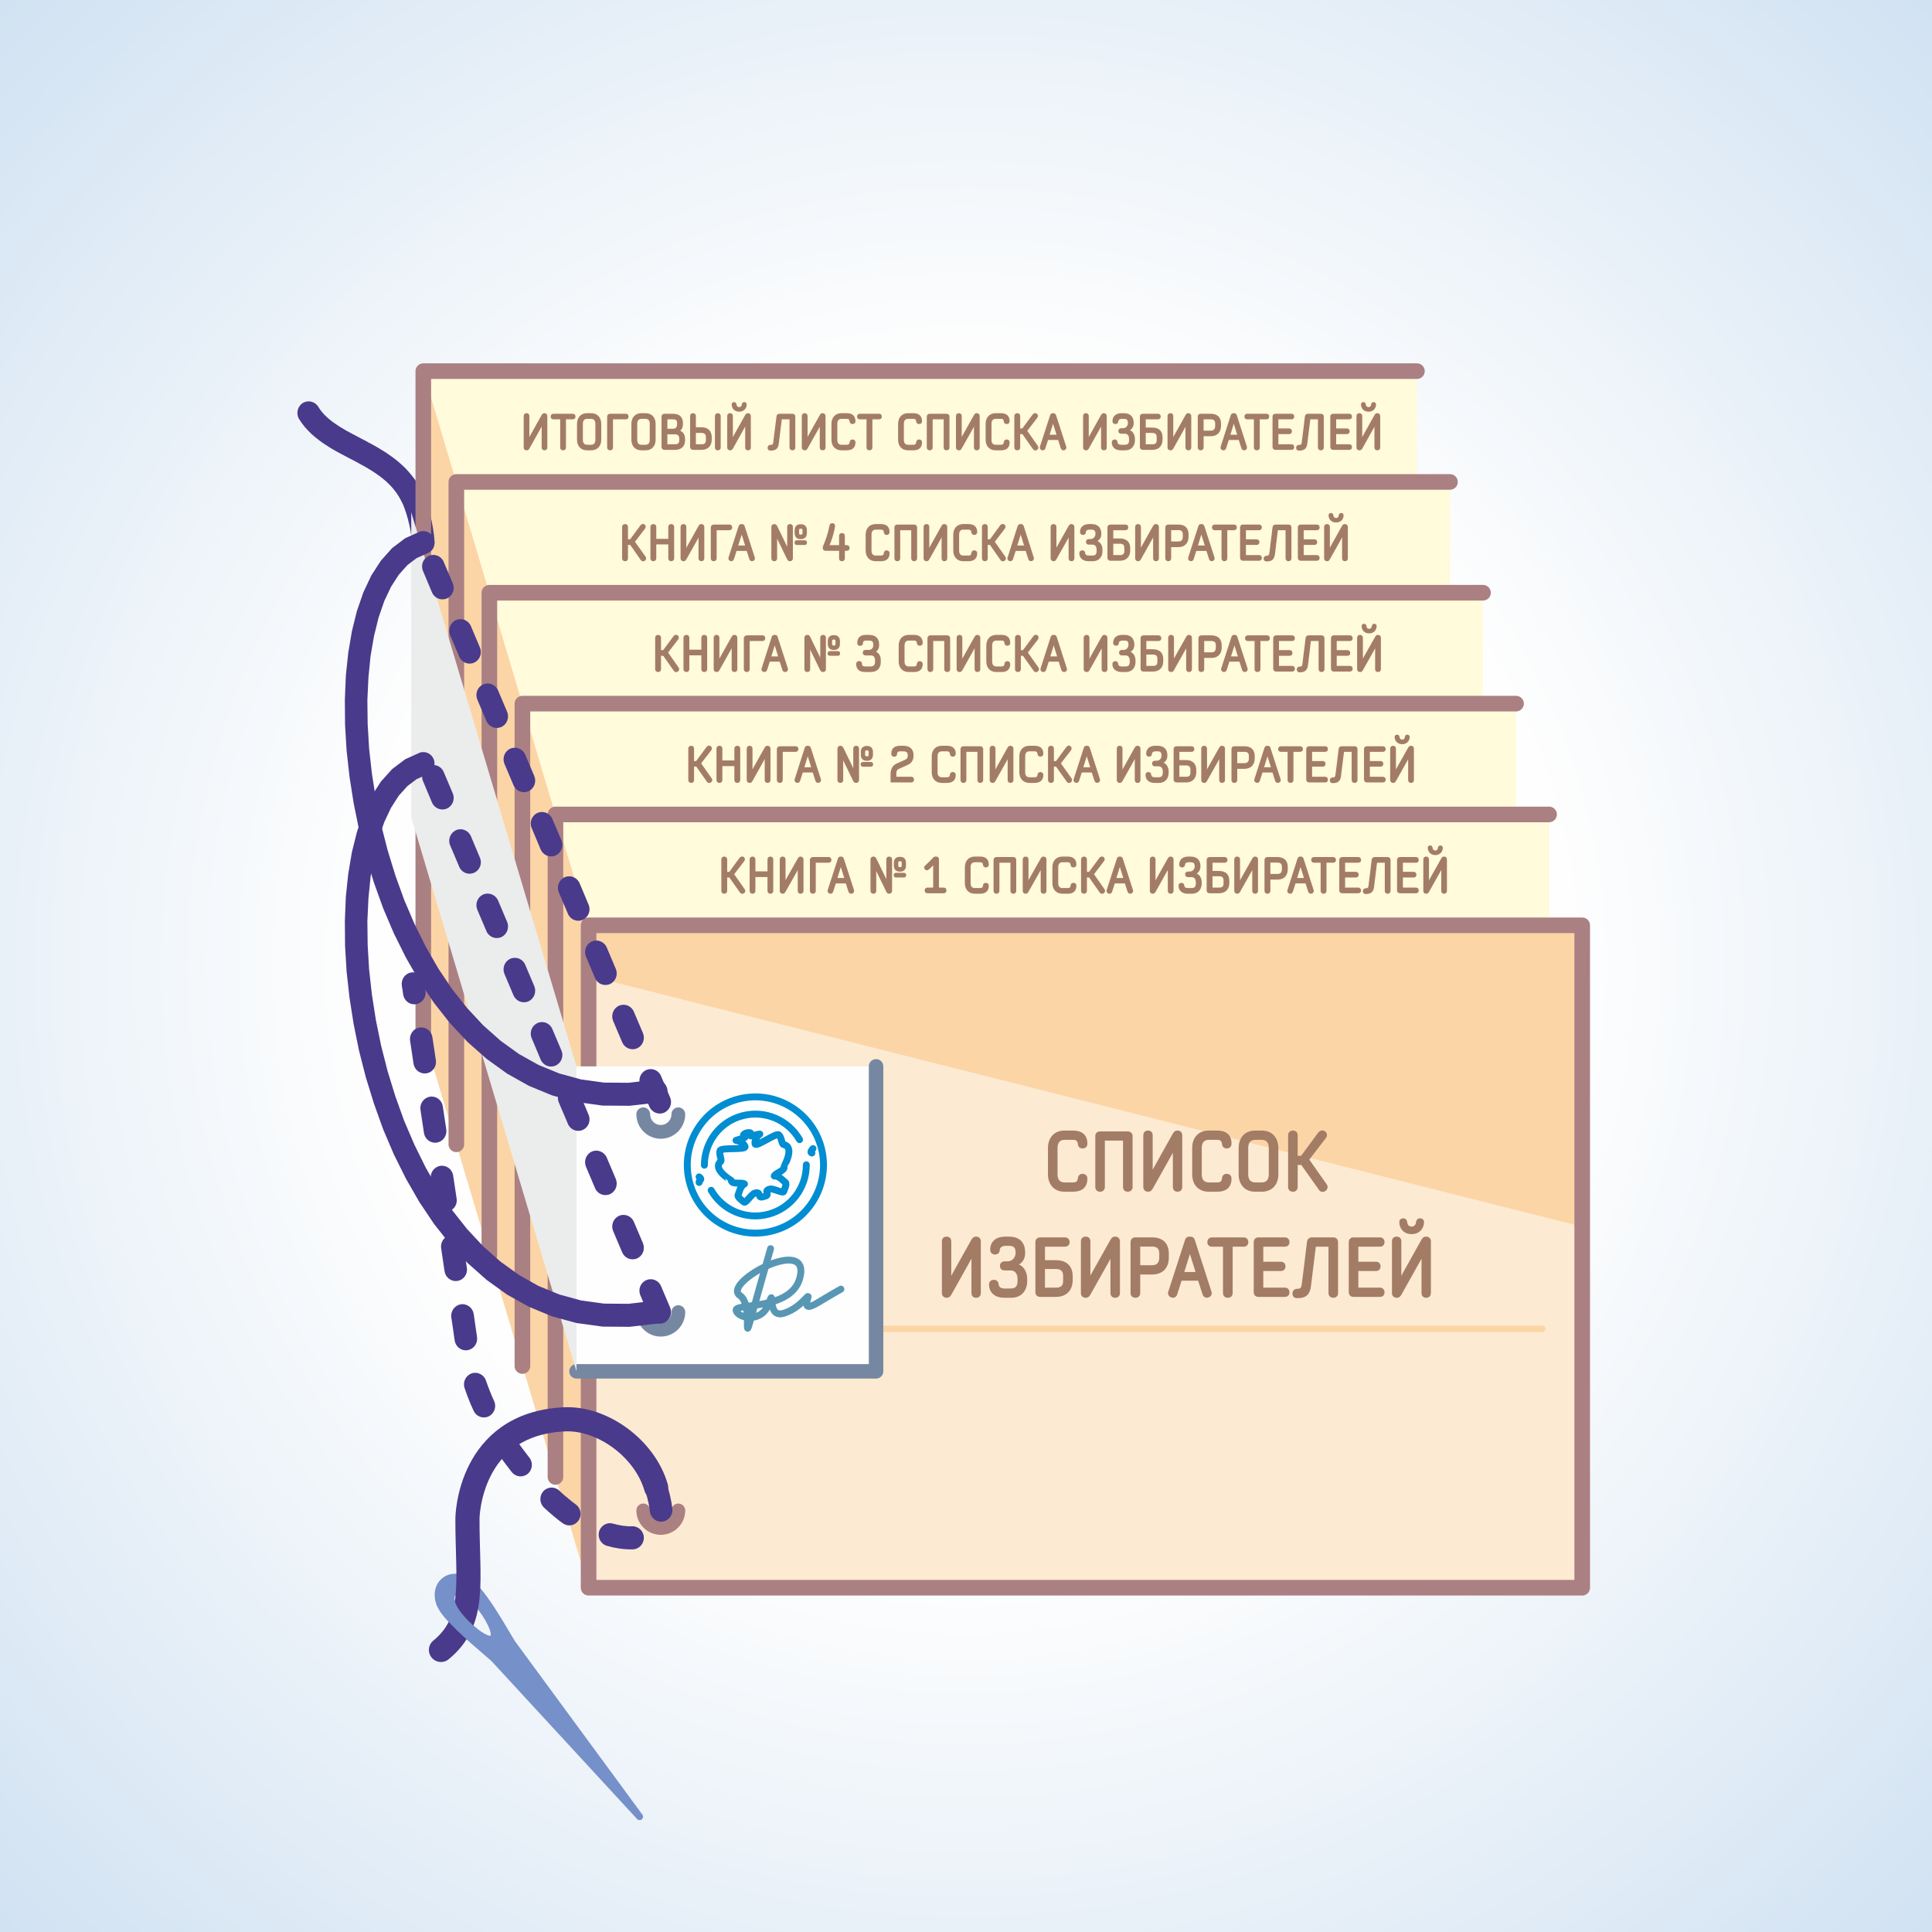 <?xml version="1.0" encoding="UTF-8"?>
<!DOCTYPE svg PUBLIC "-//W3C//DTD SVG 1.0//EN" "http://www.w3.org/TR/2001/REC-SVG-20010904/DTD/svg10.dtd">
<!-- Creator: CorelDRAW X7 -->
<svg xmlns="http://www.w3.org/2000/svg" xml:space="preserve" width="200mm" height="200mm" version="1.0" style="shape-rendering:geometricPrecision; text-rendering:geometricPrecision; image-rendering:optimizeQuality; fill-rule:evenodd; clip-rule:evenodd"
viewBox="0 0 20000 20000"
 xmlns:xlink="http://www.w3.org/1999/xlink">
 <rect x="0" y="0" width="20000" height="20000" fill="#333333" stroke="none"/>
 <defs>
  <style type="text/css">
   <![CDATA[
    .str6 {stroke:#A37C66;stroke-width:19.08;stroke-linecap:round;stroke-linejoin:round}
    .str7 {stroke:#A37C66;stroke-width:11.6;stroke-linecap:round;stroke-linejoin:round}
    .str4 {stroke:#7688A1;stroke-width:150;stroke-linecap:round;stroke-linejoin:round}
    .str9 {stroke:#493A8B;stroke-width:250;stroke-linecap:round;stroke-linejoin:round}
    .str0 {stroke:#AB8082;stroke-width:161.66;stroke-linecap:round;stroke-linejoin:round}
    .str5 {stroke:#AB8082;stroke-width:142.65;stroke-linecap:round;stroke-linejoin:round}
    .str3 {stroke:#7688A1;stroke-width:142.65;stroke-linecap:round;stroke-linejoin:round}
    .str8 {stroke:#7690C9;stroke-width:71.33;stroke-linecap:round;stroke-linejoin:round}
    .str1 {stroke:#5797B4;stroke-width:71.33;stroke-linecap:round;stroke-linejoin:round}
    .str2 {stroke:#008DD2;stroke-width:71.33;stroke-linecap:round;stroke-linejoin:round}
    .fil4 {fill:none}
    .fil9 {fill:none;fill-rule:nonzero}
    .fil6 {fill:#FEFEFE}
    .fil10 {fill:#EBECEC}
    .fil2 {fill:#FFFBDB}
    .fil3 {fill:#FDEAD2}
    .fil1 {fill:#FCD5A6}
    .fil11 {fill:#7690C9}
    .fil5 {fill:#FCD5A6;fill-rule:nonzero}
    .fil8 {fill:#A37C66;fill-rule:nonzero}
    .fil7 {fill:#493A8B;fill-rule:nonzero}
    .fil0 {fill:url(#id0)}
   ]]>
  </style>
  <radialGradient id="id0" gradientUnits="userSpaceOnUse" gradientTransform="matrix(1.414 -0 -0 1.414 -4142 -4142)" cx="10000" cy="10000" r="10000" fx="10000" fy="10000">
   <stop offset="0" style="stop-opacity:1; stop-color:#FEFEFE"/>
   <stop offset="0.439" style="stop-opacity:1; stop-color:#FEFEFE"/>
   <stop offset="1" style="stop-opacity:1; stop-color:#D1E2F2"/>
  </radialGradient>
 </defs>
 <g id="Layer_x0020_1">
  <g id="_704212298384">
   <path class="fil0" d="M0 0l20000 0 0 20000 -20000 0 0 -20000z"/>
   <path class="fil1" d="M6093 16436l0 -6857 -1711 -5737 0 6857 1711 5737z"/>
   <path class="fil2" d="M16037 9579l-9944 0 -1711 -5737 10286 0 0 1147 342 0 0 1147 342 0 0 1148 342 0 0 1147 343 0 0 1148z"/>
   <path class="fil3" d="M16379 16436l-10286 0c0,-2568 0,-4289 0,-6857l10286 0 0 6857z"/>
   <path class="fil1" d="M6093 9579l10286 0 0 3120 -10286 -2598c17,-268 0,-343 0,-522z"/>
   <path class="fil4 str0" d="M16379 16436l-10286 0c0,-2568 0,-4289 0,-6857l10286 0 0 6857z"/>
   <g>
    <path class="fil5" d="M6531 13789c-20,0 -35,-15 -35,-33 0,-18 15,-33 35,-33l0 66zm9433 0l-9433 0 0 -66 9433 0 0 66zm0 -66c19,0 35,15 35,33 0,18 -16,33 -35,33l0 -66z"/>
   </g>
   <path class="fil6" d="M5968 11039l3101 0 0 3157 -3101 0 0 -3157z"/>
   <path class="fil4 str1" d="M7977 12926c-405,1410 -128,611 -317,485 -188,-125 686,-605 628,-220 -57,386 -685,293 -668,374 18,82 263,137 337,-68 74,-206 -34,160 160,97 194,-63 274,-246 242,-143 -31,103 23,85 126,23 103,-63 220,-129 220,-129"/>
   <path class="fil4 str2" d="M7637 11379c376,-101 763,123 864,499 100,376 -123,762 -499,863 -376,101 -763,-122 -863,-498 -101,-376 122,-763 498,-864zm-345 683c-1,-233 155,-448 391,-511 237,-63 478,44 594,247m70 260c1,234 -155,448 -391,511 -236,64 -478,-44 -594,-247m534 68c-61,16 -8,-59 -82,-39 -35,10 -93,106 -110,94 -18,-13 -72,-53 -64,-73 17,-42 22,-90 67,-116 -32,-22 -127,11 -137,-35 0,-1 -201,-117 -110,-197 17,-16 -20,-72 -6,-113 11,-35 269,-5 259,-41 -5,-17 -33,-57 -93,-64 -10,-1 56,-16 90,-31 7,-3 -16,-26 -13,-29 14,-11 15,-14 34,-18m685 162c0,0 -39,39 -11,46m-1168 305c-4,-26 43,-28 0,-58m681 201c62,-17 -22,-55 52,-75 35,-9 133,46 142,27 9,-21 35,-82 19,-95 -36,-28 -64,-68 -116,-67 16,-35 115,-55 101,-99 0,-1 116,-202 -3,-226 -23,-5 -19,-72 -51,-101 -27,-24 -235,130 -245,94 -5,-17 0,-66 48,-101 9,-7 -56,13 -93,18 -8,1 1,-31 -3,-32 -18,-2 -20,-5 -38,1"/>
   <path class="fil4 str3" d="M6659 13583c0,100 81,182 181,182 100,0 182,-82 182,-182"/>
   <path class="fil4 str3" d="M6659 11535c0,100 81,182 181,182 100,0 182,-82 182,-182"/>
   <path class="fil4 str4" d="M5968 14196l3101 0 0 -3157"/>
   <path class="fil4 str5" d="M6659 15636c0,100 81,181 181,181 100,0 182,-81 182,-181"/>
   <g>
    <path class="fil7" d="M4498 5612c3,66 -47,122 -112,124 -65,3 -119,-49 -121,-115l233 -9zm-309 -346l220 -82 0 0 7 21 7 21 7 21 6 21 6 20 5 20 6 20 4 19 5 19 4 18 4 17 3 18 3 16 3 16 3 16 2 15 2 14 2 13 2 13 2 12 1 11 1 11 1 10 1 9 0 7 1 8 0 6 1 5 0 4 0 4 0 2 0 1 -233 9 0 1 0 -1 0 -2 -1 -3 0 -3 0 -5 0 -5 -1 -7 -1 -7 -1 -8 0 -8 -2 -10 -1 -10 -1 -10 -2 -12 -2 -12 -2 -12 -2 -14 -2 -13 -3 -14 -3 -15 -3 -15 -4 -16 -4 -16 -4 -16 -4 -17 -5 -17 -5 -17 -5 -18 -6 -17 -6 -18 -6 -18 0 0zm0 0c-22,-62 9,-131 70,-153 60,-23 127,9 150,71l-220 82zm-1093 -928l199 -127 18 28 21 27 23 26 26 25 27 24 29 23 31 22 34 23 34 21 37 22 38 21 39 21 40 21 41 22 41 21 42 23 43 23 43 24 43 26 42 26 43 29 42 30 41 32 40 35 39 36 37 40 36 43 34 45 31 49 29 51 26 55 24 59 -220 82 -17 -44 -20 -40 -21 -38 -23 -36 -25 -33 -26 -32 -29 -30 -30 -29 -32 -27 -33 -26 -35 -25 -36 -24 -37 -23 -38 -23 -40 -22 -40 -22 -40 -22 -41 -21 -42 -22 -41 -22 -42 -22 -41 -23 -41 -24 -40 -26 -40 -26 -39 -29 -38 -30 -37 -32 -35 -35 -34 -37 -31 -40 -29 -43zm0 0c-34,-56 -17,-130 37,-165 55,-35 127,-18 162,38l-199 127z"/>
   </g>
   <path class="fil8 str6" d="M11020 12250c-59,0 -82,-41 -82,-93l0 -273c0,-53 23,-94 82,-94l87 0c37,0 56,15 60,50 2,21 12,39 39,39 29,0 41,-18 41,-39 0,-88 -53,-127 -140,-127l-87 0c-108,0 -162,77 -162,171l0 273c0,93 54,170 162,170l87 0c87,0 140,-38 140,-127 0,-20 -12,-39 -41,-39 -27,0 -37,19 -39,39 -4,36 -23,50 -60,50l-87 0zm615 -452l0 490c0,20 11,39 40,39 27,0 40,-19 40,-39l0 -527c0,-21 -13,-39 -40,-39l-287 0c-28,0 -40,18 -40,39l0 527c0,20 12,39 40,39 28,0 40,-19 40,-39l0 -490 207 0zm516 490c0,20 11,39 38,39 29,0 40,-19 40,-39l0 -536c0,-20 -11,-39 -40,-39 -17,0 -28,6 -41,29l-227 406 -1 0c2,-15 3,-36 3,-59l0 -337c0,-20 -11,-39 -38,-39 -29,0 -40,19 -40,39l0 536c0,20 12,39 41,39 16,0 27,-6 40,-29l228 -406 0 0c-1,16 -3,36 -3,59l0 337zm362 -38c-59,0 -82,-41 -82,-93l0 -273c0,-53 23,-94 82,-94l87 0c36,0 56,15 59,50 2,21 12,39 39,39 29,0 41,-18 41,-39 0,-88 -52,-127 -139,-127l-87 0c-109,0 -162,77 -162,171l0 273c0,93 53,170 162,170l87 0c87,0 139,-38 139,-127 0,-20 -12,-39 -41,-39 -27,0 -37,19 -39,39 -3,36 -23,50 -59,50l-87 0zm399 -366c0,-53 23,-94 82,-94l68 0c59,0 82,41 82,94l0 273c0,52 -23,93 -82,93l-68 0c-59,0 -82,-41 -82,-93l0 -273zm312 0c0,-94 -54,-171 -162,-171l-68 0c-109,0 -162,77 -162,171l0 273c0,93 53,170 162,170l68 0c108,0 162,-77 162,-170l0 -273zm501 380l-183 -260 174 -226c15,-20 15,-41 -2,-56 -20,-19 -45,-10 -60,8l-179 243 -51 0 0 -221c0,-20 -12,-39 -39,-39 -29,0 -41,19 -41,39l0 536c0,20 12,39 41,39 27,0 39,-19 39,-39l0 -238 52 0 184 260c11,17 32,27 55,11 24,-17 22,-40 10,-57zm-3659 1122c0,20 11,39 38,39 29,0 40,-19 40,-39l0 -536c0,-21 -12,-39 -41,-39 -16,0 -27,6 -40,29l-227 406 -1 0c1,-16 3,-36 3,-59l0 -337c0,-21 -11,-39 -38,-39 -29,0 -40,18 -40,39l0 536c0,20 12,39 41,39 16,0 27,-6 40,-29l227 -406 1 0c-1,15 -3,36 -3,59l0 337zm457 -418c0,51 -36,99 -94,99l-31 0c-19,0 -37,12 -37,37 0,27 18,38 37,38l64 0c58,0 81,47 81,99l0 19c0,53 -18,88 -82,88l-64 0c-33,0 -65,-15 -68,-50 -2,-21 -12,-40 -40,-40 -29,0 -41,19 -41,40 0,81 61,127 148,127l71 0c103,0 157,-71 157,-165l0 -19c0,-71 -34,-133 -99,-149 58,-25 78,-72 78,-124 0,-94 -46,-157 -159,-157l-38 0c-87,0 -146,43 -146,127 0,20 12,39 41,39 28,0 39,-19 39,-39 2,-34 36,-51 73,-51l31 0c57,0 79,24 79,81zm408 87l-123 0 0 -159 217 0c20,0 38,-11 38,-38 0,-26 -18,-39 -38,-39l-256 0c-29,0 -41,19 -41,39l0 519c0,20 12,39 41,39l162 0c110,0 164,-71 164,-165l0 -39c0,-95 -54,-157 -164,-157zm84 204c0,51 -23,80 -82,80l-125 0 0 -212 123 0c59,0 84,30 84,81l0 51zm490 127c0,20 12,39 39,39 29,0 40,-19 40,-39l0 -536c0,-21 -12,-39 -41,-39 -16,0 -27,6 -40,29l-228 406 -1 0c2,-16 4,-36 4,-59l0 -337c0,-21 -11,-39 -39,-39 -29,0 -40,18 -40,39l0 536c0,20 12,39 41,39 16,0 27,-6 40,-29l228 -406 1 0c-2,15 -4,36 -4,59l0 337zm289 -279l0 -212 133 0c59,0 83,30 83,81l0 43c0,52 -24,88 -83,88l-133 0zm133 77c110,0 163,-71 163,-165l0 -43c0,-95 -53,-157 -163,-157l-174 0c-28,0 -40,19 -40,39l0 528c0,20 12,39 41,39 28,0 40,-19 40,-39l0 -202 133 0zm483 64l48 149c7,21 26,33 49,25 23,-8 32,-28 25,-48l-172 -534c-6,-19 -16,-29 -40,-29l-4 0c-24,0 -35,10 -40,29l-173 534c-7,20 3,40 25,48 23,8 43,-4 49,-25l48 -149 185 0zm-105 -257c5,-19 8,-28 12,-49l1 0c4,21 7,30 13,49l58 186 -142 0 58 -186zm405 434c29,0 41,-19 41,-39l0 -490 124 0c20,0 38,-11 38,-38 0,-26 -18,-39 -38,-39l-329 0c-20,0 -38,13 -38,39 0,27 18,38 38,38l124 0 0 490c0,20 12,39 40,39zm591 -9c20,0 38,-11 38,-38 0,-26 -18,-39 -38,-39l-233 0 0 -191 192 0c20,0 38,-12 38,-39 0,-25 -18,-38 -38,-38l-192 0 0 -175 233 0c20,0 38,-11 38,-38 0,-26 -18,-39 -38,-39l-274 0c-27,0 -39,19 -39,39l0 519c0,20 12,39 39,39l274 0zm261 -107c6,-49 51,-413 51,-413l149 0 0 490c0,20 12,39 41,39 27,0 39,-19 39,-39l0 -528c0,-20 -12,-39 -39,-39l-223 0c-24,0 -38,16 -41,39 -2,25 -48,398 -53,431 -2,20 -5,33 -10,41 -8,16 -23,21 -47,21 -21,0 -40,12 -40,40 0,29 19,38 40,38 74,0 104,-24 121,-67 6,-16 10,-31 12,-53zm724 107c19,0 37,-11 37,-38 0,-26 -18,-39 -37,-39l-234 0 0 -191 193 0c19,0 37,-12 37,-39 0,-25 -18,-38 -37,-38l-193 0 0 -175 234 0c19,0 37,-11 37,-38 0,-26 -18,-39 -37,-39l-275 0c-27,0 -39,19 -39,39l0 519c0,20 12,39 39,39l275 0zm327 -650c78,0 119,-56 119,-115 0,-18 -14,-30 -32,-30 -18,0 -30,12 -32,31 -2,32 -23,55 -55,55 -32,0 -53,-23 -55,-55 -2,-19 -14,-31 -32,-31 -18,0 -31,12 -31,30 0,59 40,115 118,115zm112 620c0,20 11,39 38,39 29,0 40,-19 40,-39l0 -536c0,-21 -12,-39 -41,-39 -16,0 -27,6 -40,29l-227 406 -1 0c1,-16 3,-36 3,-59l0 -337c0,-21 -11,-39 -38,-39 -29,0 -40,18 -40,39l0 536c0,20 12,39 41,39 16,0 27,-6 40,-29l227 -406 1 0c-2,15 -3,36 -3,59l0 337z"/>
   <path class="fil8 str7" d="M7704 9208l-111 -158 106 -138c9,-12 9,-24 -1,-34 -13,-11 -28,-6 -37,5l-108 148 -31 0 0 -134c0,-13 -8,-24 -24,-24 -18,0 -25,11 -25,24l0 325c0,13 7,24 25,24 16,0 24,-11 24,-24l0 -144 31 0 112 158c6,10 19,16 33,6 15,-10 14,-24 6,-34zm295 -311c0,-13 -7,-24 -24,-24 -17,0 -24,11 -24,24l0 129 -137 0 0 -129c0,-13 -6,-24 -24,-24 -17,0 -24,11 -24,24l0 325c0,13 7,24 24,24 17,0 24,-11 24,-24l0 -149 137 0 0 149c0,13 6,24 24,24 17,0 24,-11 24,-24l0 -325zm265 325c0,13 7,24 23,24 18,0 25,-11 25,-24l0 -325c0,-13 -8,-24 -25,-24 -10,0 -17,4 -24,18l-139 246 0 0c1,-9 2,-21 2,-35l0 -205c0,-13 -7,-24 -24,-24 -17,0 -24,11 -24,24l0 325c0,13 7,24 25,24 10,0 16,-4 24,-18l139 -246 0 0c-1,9 -2,22 -2,36l0 204zm153 -344c-19,0 -27,12 -27,24l0 320c0,13 8,24 25,24 17,0 24,-11 24,-24l0 -297 139 0c12,0 23,-7 23,-23 0,-16 -11,-24 -20,-24l-164 0zm343 261l29 91c5,12 17,19 31,15 13,-5 19,-18 15,-30l-105 -324c-4,-12 -10,-18 -24,-18l-3 0c-15,0 -21,6 -24,18l-105 324c-4,12 1,25 15,30 14,4 26,-3 30,-15l29 -91 112 0zm-64 -157c4,-11 5,-17 8,-29l1 0c2,12 4,18 7,29l36 113 -87 0 35 -113zm485 112c0,14 2,28 3,38l0 0 -117 -241c-7,-13 -15,-18 -25,-18 -17,0 -25,11 -25,24l0 325c0,13 7,24 25,24 16,0 23,-11 23,-24l0 -197c0,-14 -2,-28 -3,-37l1 0 117 240c6,13 14,18 24,18 18,0 25,-11 25,-24l0 -325c0,-13 -7,-24 -24,-24 -17,0 -24,11 -24,24l0 197zm131 -112c-15,0 -19,-8 -19,-23l0 -26c0,-14 4,-23 19,-23l8 0c16,0 20,9 20,23l0 26c0,15 -4,23 -20,23l-8 0zm9 35c35,0 52,-24 52,-55l0 -31c0,-32 -17,-55 -52,-55l-9 0c-36,0 -53,23 -53,55l0 31c0,31 17,55 53,55l9 0zm35 61c11,0 19,-5 19,-18 0,-14 -8,-19 -19,-19l-79 0c-11,0 -20,5 -20,19 0,13 9,18 20,18l79 0zm327 -205c-8,0 -14,4 -18,8 -26,28 -54,56 -84,84 -10,9 -13,19 -1,32 12,11 22,7 32,-1 18,-15 38,-35 54,-54l0 252 -65 0c-13,0 -23,7 -23,24 0,16 10,23 23,23l168 0c13,0 23,-7 23,-23 0,-17 -10,-24 -23,-24l-55 0 0 -297c0,-13 -4,-24 -22,-24l-9 0zm409 326c-36,0 -50,-24 -50,-57l0 -165c0,-32 14,-57 50,-57l53 0c22,0 34,9 36,30 1,13 8,24 24,24 18,0 25,-11 25,-24 0,-54 -32,-77 -85,-77l-53 0c-66,0 -98,47 -98,104l0 165c0,57 32,104 98,104l53 0c53,0 85,-23 85,-77 0,-13 -7,-24 -25,-24 -16,0 -23,11 -24,24 -2,22 -14,30 -36,30l-53 0zm374 -274l0 297c0,13 6,24 24,24 17,0 24,-11 24,-24l0 -320c0,-12 -7,-24 -24,-24l-175 0c-16,0 -24,12 -24,24l0 320c0,13 8,24 24,24 18,0 25,-11 25,-24l0 -297 126 0zm313 297c0,13 7,24 24,24 17,0 24,-11 24,-24l0 -325c0,-13 -7,-24 -25,-24 -10,0 -17,4 -24,18l-139 246 0 0c1,-9 2,-21 2,-35l0 -205c0,-13 -7,-24 -23,-24 -18,0 -25,11 -25,24l0 325c0,13 7,24 25,24 10,0 17,-4 24,-18l139 -246 0 0c-1,9 -2,22 -2,36l0 204zm220 -23c-36,0 -50,-24 -50,-57l0 -165c0,-32 14,-57 50,-57l53 0c22,0 34,9 36,30 1,13 7,24 24,24 18,0 25,-11 25,-24 0,-54 -32,-77 -85,-77l-53 0c-66,0 -99,47 -99,104l0 165c0,57 33,104 99,104l53 0c53,0 85,-23 85,-77 0,-13 -7,-24 -25,-24 -17,0 -23,11 -24,24 -2,22 -14,30 -36,30l-53 0zm430 9l-111 -158 105 -138c10,-12 10,-24 -1,-34 -12,-11 -27,-6 -36,5l-109 148 -31 0 0 -134c0,-13 -7,-24 -24,-24 -17,0 -25,11 -25,24l0 325c0,13 8,24 25,24 17,0 24,-11 24,-24l0 -144 32 0 111 158c7,10 20,16 34,6 14,-10 13,-24 6,-34zm220 -69l29 91c4,12 16,19 30,15 13,-5 19,-18 15,-30l-105 -324c-4,-12 -10,-18 -24,-18l-3 0c-14,0 -21,6 -24,18l-105 324c-4,12 2,25 15,30 14,4 26,-3 30,-15l29 -91 113 0zm-65 -157c4,-11 6,-17 8,-29l1 0c2,12 4,18 8,29l35 113 -87 0 35 -113zm511 240c0,13 7,24 23,24 18,0 25,-11 25,-24l0 -325c0,-13 -8,-24 -25,-24 -10,0 -17,4 -25,18l-138 246 -1 0c1,-9 2,-21 2,-35l0 -205c0,-13 -6,-24 -23,-24 -17,0 -24,11 -24,24l0 325c0,13 7,24 25,24 10,0 16,-4 24,-18l138 -246 1 0c-1,9 -2,22 -2,36l0 204zm278 -254c0,31 -22,60 -57,60l-19 0c-12,0 -23,8 -23,23 0,17 11,23 23,23l38 0c36,0 50,29 50,60l0 12c0,32 -11,53 -50,53l-39 0c-20,0 -39,-8 -42,-30 -1,-13 -7,-24 -23,-24 -18,0 -25,11 -25,24 0,49 37,77 89,77l43 0c63,0 96,-43 96,-100l0 -12c0,-43 -20,-80 -60,-90 35,-16 47,-44 47,-76 0,-57 -28,-95 -97,-95l-22 0c-53,0 -89,26 -89,77 0,13 7,24 25,24 16,0 23,-11 24,-24 1,-21 21,-30 44,-30l18 0c35,0 49,14 49,48zm248 54l-75 0 0 -97 132 0c12,0 23,-7 23,-23 0,-16 -11,-24 -23,-24l-156 0c-18,0 -25,12 -25,24l0 315c0,13 7,24 25,24l99 0c67,0 99,-44 99,-101l0 -23c0,-58 -32,-95 -99,-95zm51 124c0,31 -14,48 -50,48l-76 0 0 -129 75 0c36,0 51,18 51,49l0 32zm297 76c0,13 7,24 24,24 17,0 24,-11 24,-24l0 -325c0,-13 -7,-24 -25,-24 -10,0 -16,4 -24,18l-138 246 -1 0c1,-9 2,-21 2,-35l0 -205c0,-13 -7,-24 -23,-24 -18,0 -25,11 -25,24l0 325c0,13 8,24 25,24 10,0 17,-4 25,-18l138 -246 1 0c-1,9 -3,22 -3,36l0 204zm176 -169l0 -129 80 0c36,0 51,18 51,50l0 25c0,32 -15,54 -51,54l-80 0zm80 47c67,0 100,-44 100,-101l0 -25c0,-58 -33,-96 -100,-96l-105 0c-17,0 -24,12 -24,24l0 320c0,13 7,24 24,24 17,0 25,-11 25,-24l0 -122 80 0zm294 39l29 91c4,12 16,19 30,15 14,-5 19,-18 15,-30l-104 -324c-4,-12 -10,-18 -25,-18l-2 0c-15,0 -21,6 -25,18l-104 324c-4,12 1,25 15,30 14,4 26,-3 30,-15l29 -91 112 0zm-64 -157c4,-11 5,-17 8,-29l0 0c3,12 4,18 8,29l35 113 -86 0 35 -113zm247 264c17,0 24,-11 24,-24l0 -297 76 0c12,0 22,-7 22,-23 0,-16 -10,-24 -22,-24l-200 0c-12,0 -23,8 -23,24 0,16 11,23 23,23l75 0 0 297c0,13 8,24 25,24zm359 -5c12,0 23,-7 23,-23 0,-16 -11,-24 -23,-24l-142 0 0 -116 117 0c12,0 23,-7 23,-24 0,-15 -11,-23 -23,-23l-117 0 0 -106 142 0c12,0 23,-7 23,-23 0,-16 -11,-24 -23,-24l-167 0c-17,0 -24,12 -24,24l0 315c0,13 7,24 24,24l167 0zm158 -65c4,-30 31,-251 31,-251l91 0 0 297c0,13 7,24 24,24 17,0 24,-11 24,-24l0 -320c0,-12 -7,-24 -24,-24l-135 0c-15,0 -23,10 -25,24 -1,15 -29,241 -32,262 -1,12 -3,19 -6,25 -5,9 -14,12 -29,12 -12,0 -24,8 -24,24 0,18 12,24 24,24 45,0 64,-15 74,-41 4,-10 6,-19 7,-32zm440 65c12,0 22,-7 22,-23 0,-16 -10,-24 -22,-24l-142 0 0 -116 117 0c12,0 23,-7 23,-24 0,-15 -11,-23 -23,-23l-117 0 0 -106 142 0c12,0 22,-7 22,-23 0,-16 -10,-24 -22,-24l-167 0c-17,0 -24,12 -24,24l0 315c0,13 7,24 24,24l167 0zm199 -395c47,0 72,-34 72,-70 0,-11 -9,-18 -19,-18 -11,0 -19,7 -20,19 -1,19 -14,33 -33,33 -20,0 -32,-14 -34,-33 -1,-12 -8,-19 -19,-19 -11,0 -19,7 -19,18 0,36 25,70 72,70zm68 376c0,13 6,24 23,24 17,0 24,-11 24,-24l0 -325c0,-13 -7,-24 -25,-24 -10,0 -16,4 -24,18l-138 246 -1 0c1,-9 2,-21 2,-35l0 -205c0,-13 -7,-24 -23,-24 -18,0 -24,11 -24,24l0 325c0,13 7,24 24,24 10,0 17,-4 25,-18l138 -246 1 0c-1,9 -2,22 -2,36l0 204z"/>
   <path class="fil8 str7" d="M7362 8060l-111 -158 106 -137c9,-12 9,-25 -1,-34 -13,-12 -28,-6 -37,5l-109 148 -31 0 0 -135c0,-12 -7,-23 -23,-23 -18,0 -25,11 -25,23l0 326c0,12 7,24 25,24 16,0 23,-12 23,-24l0 -145 32 0 111 158c7,11 20,16 34,7 15,-10 14,-24 6,-35zm295 -311c0,-12 -8,-23 -24,-23 -17,0 -25,11 -25,23l0 129 -136 0 0 -129c0,-12 -7,-23 -24,-23 -17,0 -25,11 -25,23l0 326c0,12 8,24 25,24 17,0 24,-12 24,-24l0 -150 136 0 0 150c0,12 7,24 25,24 16,0 24,-12 24,-24l0 -326zm265 326c0,12 7,24 23,24 18,0 25,-12 25,-24l0 -326c0,-12 -8,-23 -25,-23 -10,0 -17,3 -25,17l-138 247 -1 0c1,-9 3,-22 3,-36l0 -205c0,-12 -7,-23 -24,-23 -17,0 -24,11 -24,23l0 326c0,12 7,24 25,24 10,0 16,-4 24,-18l138 -247 1 0c-1,10 -2,22 -2,36l0 205zm153 -344c-19,0 -27,11 -27,24l0 320c0,12 8,24 25,24 17,0 24,-12 24,-24l0 -298 139 0c12,0 23,-6 23,-23 0,-15 -11,-23 -21,-23l-163 0zm343 260l29 91c4,13 16,20 30,15 14,-5 20,-17 15,-29l-104 -325c-4,-11 -10,-17 -25,-17l-2 0c-15,0 -21,6 -25,17l-104 325c-4,12 1,24 15,29 14,5 26,-2 30,-15l29 -91 112 0zm-64 -156c4,-11 5,-17 8,-30l0 0c3,13 4,19 8,30l35 113 -86 0 35 -113zm485 111c0,14 2,29 3,38l0 0 -117 -241c-7,-12 -15,-17 -25,-17 -17,0 -25,11 -25,23l0 326c0,12 7,24 25,24 16,0 23,-12 23,-24l0 -197c0,-14 -2,-29 -3,-38l0 0 117 241c7,13 15,18 25,18 17,0 25,-12 25,-24l0 -326c0,-12 -7,-23 -25,-23 -16,0 -23,11 -23,23l0 197zm131 -111c-15,0 -20,-9 -20,-23l0 -26c0,-15 5,-24 20,-24l8 0c15,0 20,9 20,24l0 26c0,14 -5,23 -20,23l-8 0zm8 35c36,0 53,-24 53,-56l0 -31c0,-31 -17,-55 -53,-55l-8 0c-36,0 -53,24 -53,55l0 31c0,32 17,56 53,56l8 0zm36 61c11,0 19,-5 19,-19 0,-13 -8,-18 -19,-18l-80 0c-11,0 -19,5 -19,18 0,14 8,19 19,19l80 0zm259 75c0,-24 9,-43 26,-50l95 -43c47,-21 57,-57 57,-93l0 -2c0,-59 -33,-92 -101,-92l-31 0c-54,0 -87,22 -87,77 0,14 7,25 25,25 17,0 24,-11 24,-25 0,-21 15,-31 38,-31l31 0c37,0 53,14 53,46l0 2c0,25 -8,40 -29,49l-88 40c-42,17 -61,57 -61,102l0 83 208 0c13,0 23,-7 23,-24 0,-16 -10,-23 -23,-23l-160 0 0 -41zm477 46c-36,0 -50,-25 -50,-57l0 -166c0,-32 14,-57 50,-57l53 0c22,0 34,10 36,31 1,12 7,24 24,24 18,0 25,-12 25,-24 0,-54 -32,-77 -85,-77l-53 0c-66,0 -99,46 -99,103l0 166c0,57 33,104 99,104l53 0c53,0 85,-24 85,-78 0,-12 -7,-23 -25,-23 -17,0 -23,11 -24,23 -2,22 -14,31 -36,31l-53 0zm374 -275l0 298c0,12 6,24 24,24 16,0 24,-12 24,-24l0 -320c0,-13 -8,-24 -24,-24l-175 0c-16,0 -24,11 -24,24l0 320c0,12 8,24 24,24 17,0 25,-12 25,-24l0 -298 126 0zm313 298c0,12 7,24 23,24 18,0 25,-12 25,-24l0 -326c0,-12 -8,-23 -25,-23 -10,0 -17,3 -25,17l-138 247 0 0c1,-9 2,-22 2,-36l0 -205c0,-12 -7,-23 -24,-23 -17,0 -24,11 -24,23l0 326c0,12 7,24 25,24 10,0 16,-4 24,-18l139 -247 0 0c-1,10 -2,22 -2,36l0 205zm220 -23c-36,0 -50,-25 -50,-57l0 -166c0,-32 14,-57 50,-57l53 0c22,0 34,10 36,31 1,12 7,24 24,24 17,0 25,-12 25,-24 0,-54 -33,-77 -85,-77l-53 0c-66,0 -99,46 -99,103l0 166c0,57 33,104 99,104l53 0c52,0 85,-24 85,-78 0,-12 -8,-23 -25,-23 -17,0 -23,11 -24,23 -2,22 -14,31 -36,31l-53 0zm430 8l-112 -158 106 -137c9,-12 9,-25 -1,-34 -12,-12 -27,-6 -36,5l-109 148 -31 0 0 -135c0,-12 -7,-23 -24,-23 -18,0 -25,11 -25,23l0 326c0,12 7,24 25,24 17,0 24,-12 24,-24l0 -145 31 0 112 158c7,11 20,16 34,7 14,-10 13,-24 6,-35zm219 -69l30 91c4,13 16,20 30,15 13,-5 19,-17 15,-29l-105 -325c-4,-11 -10,-17 -24,-17l-3 0c-15,0 -21,6 -24,17l-105 325c-4,12 2,24 15,29 14,5 26,-2 30,-15l29 -91 112 0zm-64 -156c4,-11 5,-17 8,-30l1 0c2,13 4,19 7,30l36 113 -87 0 35 -113zm511 240c0,12 6,24 23,24 18,0 24,-12 24,-24l0 -326c0,-12 -7,-23 -25,-23 -9,0 -16,3 -24,17l-138 247 -1 0c1,-9 2,-22 2,-36l0 -205c0,-12 -6,-23 -23,-23 -18,0 -24,11 -24,23l0 326c0,12 7,24 24,24 10,0 17,-4 25,-18l138 -247 1 0c-1,10 -2,22 -2,36l0 205zm277 -254c0,31 -21,60 -57,60l-18 0c-12,0 -23,8 -23,23 0,16 11,23 23,23l38 0c36,0 50,28 50,60l0 12c0,32 -12,53 -50,53l-39 0c-21,0 -40,-9 -42,-31 -1,-12 -7,-23 -24,-23 -17,0 -24,11 -24,23 0,50 36,78 89,78l43 0c63,0 96,-43 96,-100l0 -12c0,-43 -21,-81 -61,-90 36,-16 48,-44 48,-76 0,-57 -28,-95 -97,-95l-23 0c-52,0 -88,26 -88,77 0,12 7,24 25,24 16,0 23,-12 23,-24 2,-21 22,-31 45,-31l18 0c35,0 48,15 48,49zm249 53l-76 0 0 -97 133 0c11,0 22,-6 22,-23 0,-15 -11,-23 -22,-23l-156 0c-18,0 -25,11 -25,24l0 315c0,12 7,24 25,24l99 0c66,0 99,-44 99,-101l0 -23c0,-58 -33,-96 -99,-96zm50 124c0,31 -14,49 -49,49l-77 0 0 -129 76 0c35,0 50,18 50,49l0 31zm298 77c0,12 7,24 24,24 17,0 24,-12 24,-24l0 -326c0,-12 -7,-23 -25,-23 -10,0 -16,3 -24,17l-139 247 0 0c1,-9 2,-22 2,-36l0 -205c0,-12 -7,-23 -23,-23 -18,0 -25,11 -25,23l0 326c0,12 8,24 25,24 10,0 17,-4 24,-18l139 -247 0 0c-1,10 -2,22 -2,36l0 205zm175 -169l0 -129 81 0c36,0 51,18 51,49l0 26c0,32 -15,54 -51,54l-81 0zm81 47c67,0 100,-44 100,-101l0 -26c0,-58 -33,-95 -100,-95l-105 0c-17,0 -24,11 -24,24l0 320c0,12 7,24 24,24 17,0 24,-12 24,-24l0 -122 81 0zm294 38l29 91c4,13 16,20 30,15 14,-5 19,-17 15,-29l-105 -325c-3,-11 -9,-17 -24,-17l-2 0c-15,0 -21,6 -25,17l-104 325c-5,12 1,24 15,29 14,5 25,-2 30,-15l29 -91 112 0zm-64 -156c3,-11 5,-17 8,-30l0 0c3,13 4,19 8,30l35 113 -86 0 35 -113zm246 264c18,0 25,-12 25,-24l0 -298 75 0c12,0 23,-6 23,-23 0,-15 -11,-23 -23,-23l-200 0c-11,0 -22,8 -22,23 0,17 11,23 22,23l76 0 0 298c0,12 7,24 24,24zm360 -5c11,0 22,-7 22,-24 0,-15 -11,-23 -22,-23l-142 0 0 -117 117 0c12,0 22,-6 22,-23 0,-16 -10,-23 -22,-23l-117 0 0 -107 142 0c11,0 22,-6 22,-23 0,-15 -11,-23 -22,-23l-167 0c-17,0 -24,11 -24,24l0 315c0,12 7,24 24,24l167 0zm158 -66c4,-29 31,-251 31,-251l90 0 0 298c0,12 8,24 25,24 17,0 24,-12 24,-24l0 -320c0,-13 -7,-24 -24,-24l-135 0c-15,0 -23,10 -25,24 -1,15 -29,241 -32,261 -2,12 -3,20 -6,25 -5,10 -14,13 -29,13 -13,0 -24,7 -24,24 0,18 11,23 24,23 45,0 63,-14 74,-40 3,-10 6,-19 7,-33zm439 66c12,0 23,-7 23,-24 0,-15 -11,-23 -23,-23l-141 0 0 -117 117 0c12,0 22,-6 22,-23 0,-16 -10,-23 -22,-23l-117 0 0 -107 141 0c12,0 23,-6 23,-23 0,-15 -11,-23 -23,-23l-166 0c-17,0 -24,11 -24,24l0 315c0,12 7,24 24,24l166 0zm199 -396c48,0 72,-34 72,-69 0,-11 -8,-18 -19,-18 -11,0 -18,7 -19,18 -1,19 -14,33 -34,33 -19,0 -32,-14 -33,-33 -1,-11 -9,-18 -19,-18 -11,0 -20,7 -20,18 0,35 25,69 72,69zm68 377c0,12 7,24 24,24 17,0 24,-12 24,-24l0 -326c0,-12 -7,-23 -25,-23 -10,0 -16,3 -24,17l-139 247 0 0c1,-9 2,-22 2,-36l0 -205c0,-12 -7,-23 -23,-23 -18,0 -25,11 -25,23l0 326c0,12 8,24 25,24 10,0 17,-4 25,-18l138 -247 0 0c-1,10 -2,22 -2,36l0 205z"/>
   <path class="fil8 str7" d="M7020 6913l-111 -158 105 -137c10,-12 10,-25 -1,-35 -12,-11 -27,-5 -36,6l-109 147 -31 0 0 -134c0,-12 -7,-24 -24,-24 -17,0 -25,12 -25,24l0 325c0,13 8,24 25,24 17,0 24,-11 24,-24l0 -144 32 0 111 158c7,10 20,16 34,7 14,-11 13,-25 6,-35zm295 -311c0,-12 -8,-24 -24,-24 -18,0 -25,12 -25,24l0 129 -136 0 0 -129c0,-12 -7,-24 -24,-24 -17,0 -25,12 -25,24l0 325c0,13 8,24 25,24 17,0 24,-11 24,-24l0 -149 136 0 0 149c0,13 7,24 25,24 16,0 24,-11 24,-24l0 -325zm265 325c0,13 6,24 23,24 18,0 24,-11 24,-24l0 -325c0,-12 -7,-24 -25,-24 -9,0 -16,4 -24,18l-138 246 -1 0c1,-9 2,-21 2,-35l0 -205c0,-12 -6,-24 -23,-24 -18,0 -24,12 -24,24l0 325c0,13 7,24 25,24 9,0 16,-3 24,-17l138 -247 1 0c-1,9 -2,22 -2,36l0 204zm153 -344c-19,0 -27,12 -27,24l0 320c0,13 8,24 24,24 18,0 25,-11 25,-24l0 -297 139 0c12,0 22,-7 22,-23 0,-16 -10,-24 -20,-24l-163 0zm343 261l29 91c4,12 16,19 30,15 14,-5 19,-17 15,-30l-105 -324c-3,-12 -9,-18 -24,-18l-2 0c-15,0 -21,6 -25,18l-104 324c-5,13 1,25 15,30 14,4 25,-3 30,-15l29 -91 112 0zm-64 -156c3,-12 5,-18 8,-30l0 0c3,12 4,18 8,30l35 113 -86 0 35 -113zm485 111c0,14 2,28 3,38l-1 0 -117 -241c-6,-13 -14,-18 -24,-18 -18,0 -25,12 -25,24l0 325c0,13 7,24 24,24 17,0 24,-11 24,-24l0 -196c0,-14 -2,-29 -3,-38l0 0 117 241c6,12 15,17 25,17 17,0 24,-11 24,-24l0 -325c0,-12 -6,-24 -24,-24 -16,0 -23,12 -23,24l0 197zm131 -111c-16,0 -20,-9 -20,-24l0 -26c0,-14 4,-23 20,-23l8 0c15,0 19,9 19,23l0 26c0,15 -4,24 -19,24l-8 0zm8 34c36,0 53,-24 53,-55l0 -31c0,-32 -17,-55 -53,-55l-9 0c-35,0 -52,23 -52,55l0 31c0,31 17,55 52,55l9 0zm36 61c11,0 19,-5 19,-18 0,-14 -8,-19 -19,-19l-80 0c-11,0 -19,5 -19,19 0,13 8,18 19,18l80 0zm440 53c0,-43 -17,-76 -56,-88 25,-14 39,-37 39,-70l0 -7c0,-60 -34,-93 -101,-93l-28 0c-53,0 -86,23 -86,78 0,13 6,24 24,24 18,0 24,-11 24,-24 0,-22 15,-31 38,-31l28 0c37,0 52,14 52,46l0 7c0,32 -19,56 -56,56l-30 0c-13,0 -23,6 -23,22 0,17 10,23 23,23l53 0c37,0 51,24 51,57l0 17c0,33 -16,52 -53,52l-55 0c-23,0 -38,-10 -38,-31 0,-14 -7,-25 -24,-25 -18,0 -25,11 -25,25 0,54 34,77 87,77l55 0c68,0 101,-38 101,-98l0 -17zm296 69c-36,0 -50,-25 -50,-57l0 -166c0,-32 14,-57 50,-57l53 0c22,0 34,9 36,30 1,13 7,24 24,24 17,0 25,-11 25,-24 0,-53 -33,-77 -85,-77l-53 0c-66,0 -99,47 -99,104l0 166c0,57 33,103 99,103l53 0c52,0 85,-23 85,-77 0,-12 -8,-24 -25,-24 -17,0 -23,12 -24,24 -2,22 -14,31 -36,31l-53 0zm373 -275l0 297c0,13 7,24 25,24 16,0 24,-11 24,-24l0 -320c0,-12 -8,-24 -24,-24l-175 0c-17,0 -24,12 -24,24l0 320c0,13 7,24 24,24 17,0 24,-11 24,-24l0 -297 126 0zm314 297c0,13 7,24 23,24 18,0 24,-11 24,-24l0 -325c0,-12 -7,-24 -24,-24 -10,0 -17,4 -25,18l-138 246 -1 0c1,-9 2,-21 2,-35l0 -205c0,-12 -6,-24 -23,-24 -17,0 -24,12 -24,24l0 325c0,13 7,24 25,24 10,0 16,-3 24,-17l138 -247 1 0c-1,9 -2,22 -2,36l0 204zm220 -22c-36,0 -50,-25 -50,-57l0 -166c0,-32 14,-57 50,-57l52 0c23,0 35,9 37,30 1,13 7,24 23,24 18,0 25,-11 25,-24 0,-53 -32,-77 -85,-77l-52 0c-66,0 -99,47 -99,104l0 166c0,57 33,103 99,103l52 0c53,0 85,-23 85,-77 0,-12 -7,-24 -25,-24 -16,0 -22,12 -23,24 -2,22 -14,31 -37,31l-52 0zm430 8l-112 -158 106 -137c9,-12 9,-25 -1,-35 -13,-11 -28,-5 -36,6l-109 147 -31 0 0 -134c0,-12 -8,-24 -24,-24 -18,0 -25,12 -25,24l0 325c0,13 7,24 25,24 16,0 24,-11 24,-24l0 -144 31 0 112 158c6,10 19,16 33,7 15,-11 14,-25 7,-35zm219 -69l29 91c4,12 16,19 30,15 14,-5 20,-17 15,-30l-104 -324c-4,-12 -10,-18 -25,-18l-2 0c-15,0 -21,6 -25,18l-104 324c-4,13 1,25 15,30 14,4 26,-3 30,-15l29 -91 112 0zm-64 -156c4,-12 5,-18 8,-30l0 0c3,12 4,18 8,30l35 113 -86 0 35 -113zm510 239c0,13 7,24 24,24 17,0 24,-11 24,-24l0 -325c0,-12 -7,-24 -25,-24 -10,0 -16,4 -24,18l-138 246 -1 0c1,-9 2,-21 2,-35l0 -205c0,-12 -7,-24 -23,-24 -18,0 -25,12 -25,24l0 325c0,13 8,24 25,24 10,0 17,-3 25,-17l138 -247 1 0c-2,9 -3,22 -3,36l0 204zm278 -253c0,31 -22,60 -57,60l-18 0c-12,0 -23,7 -23,22 0,17 11,23 23,23l38 0c36,0 50,29 50,60l0 12c0,32 -12,54 -51,54l-39 0c-20,0 -39,-9 -41,-31 -1,-12 -7,-24 -24,-24 -17,0 -25,12 -25,24 0,49 37,77 90,77l43 0c63,0 95,-43 95,-100l0 -12c0,-43 -20,-80 -60,-90 35,-15 48,-44 48,-75 0,-57 -28,-96 -97,-96l-23 0c-53,0 -88,27 -88,77 0,13 7,24 24,24 17,0 24,-11 24,-24 1,-20 22,-30 44,-30l19 0c35,0 48,14 48,49zm248 53l-75 0 0 -97 132 0c12,0 23,-7 23,-23 0,-16 -11,-24 -23,-24l-156 0c-17,0 -24,12 -24,24l0 315c0,13 7,24 24,24l99 0c67,0 100,-43 100,-100l0 -24c0,-58 -33,-95 -100,-95zm51 124c0,31 -14,48 -50,48l-76 0 0 -129 75 0c36,0 51,19 51,50l0 31zm298 76c0,13 7,24 23,24 18,0 25,-11 25,-24l0 -325c0,-12 -7,-24 -25,-24 -10,0 -17,4 -24,18l-139 246 0 0c1,-9 2,-21 2,-35l0 -205c0,-12 -7,-24 -24,-24 -17,0 -24,12 -24,24l0 325c0,13 7,24 25,24 10,0 17,-3 24,-17l139 -247 0 0c-1,9 -2,22 -2,36l0 204zm175 -168l0 -129 81 0c36,0 51,18 51,49l0 26c0,31 -15,54 -51,54l-81 0zm81 46c67,0 100,-43 100,-100l0 -26c0,-58 -33,-96 -100,-96l-106 0c-16,0 -23,12 -23,24l0 320c0,13 7,24 24,24 17,0 24,-11 24,-24l0 -122 81 0zm294 39l29 91c4,12 16,19 30,15 13,-5 19,-17 15,-30l-105 -324c-3,-12 -10,-18 -24,-18l-3 0c-14,0 -20,6 -24,18l-105 324c-4,13 2,25 15,30 14,4 26,-3 30,-15l29 -91 113 0zm-64 -156c3,-12 5,-18 7,-30l1 0c2,12 4,18 8,30l35 113 -87 0 36 -113zm246 263c17,0 25,-11 25,-24l0 -297 75 0c12,0 23,-7 23,-23 0,-16 -11,-24 -23,-24l-200 0c-12,0 -23,8 -23,24 0,16 11,23 23,23l76 0 0 297c0,13 7,24 24,24zm359 -5c12,0 23,-7 23,-23 0,-16 -11,-24 -23,-24l-142 0 0 -116 117 0c12,0 23,-7 23,-23 0,-16 -11,-24 -23,-24l-117 0 0 -106 142 0c12,0 23,-7 23,-23 0,-16 -11,-24 -23,-24l-167 0c-16,0 -23,12 -23,24l0 315c0,13 7,24 23,24l167 0zm159 -65c4,-30 30,-251 30,-251l91 0 0 297c0,13 7,24 25,24 17,0 24,-11 24,-24l0 -320c0,-12 -7,-24 -24,-24l-135 0c-15,0 -24,10 -25,24 -2,15 -30,242 -32,262 -2,12 -3,20 -6,25 -6,10 -14,12 -29,12 -13,0 -24,8 -24,25 0,17 11,23 24,23 45,0 63,-15 74,-41 3,-9 5,-19 7,-32zm439 65c12,0 23,-7 23,-23 0,-16 -11,-24 -23,-24l-142 0 0 -116 117 0c12,0 23,-7 23,-23 0,-16 -11,-24 -23,-24l-117 0 0 -106 142 0c12,0 23,-7 23,-23 0,-16 -11,-24 -23,-24l-167 0c-16,0 -23,12 -23,24l0 315c0,13 7,24 23,24l167 0zm199 -395c47,0 72,-34 72,-70 0,-11 -8,-18 -19,-18 -11,0 -18,7 -19,19 -2,19 -14,33 -34,33 -19,0 -32,-14 -33,-33 -1,-12 -9,-19 -20,-19 -10,0 -19,7 -19,18 0,36 25,70 72,70zm68 376c0,13 7,24 23,24 18,0 25,-11 25,-24l0 -325c0,-12 -7,-24 -25,-24 -10,0 -17,4 -24,18l-139 246 0 0c1,-9 2,-21 2,-35l0 -205c0,-12 -7,-24 -24,-24 -17,0 -24,12 -24,24l0 325c0,13 7,24 25,24 10,0 17,-3 24,-17l139 -247 0 0c-1,9 -2,22 -2,36l0 204z"/>
   <path class="fil8 str7" d="M6678 5766l-112 -158 106 -138c9,-12 9,-25 -1,-34 -12,-11 -27,-6 -36,5l-109 148 -31 0 0 -134c0,-13 -7,-24 -24,-24 -18,0 -25,11 -25,24l0 325c0,12 7,24 25,24 17,0 24,-12 24,-24l0 -145 32 0 111 159c7,10 20,16 34,6 14,-10 13,-24 6,-34zm295 -311c0,-13 -8,-24 -25,-24 -17,0 -24,11 -24,24l0 129 -136 0 0 -129c0,-13 -7,-24 -25,-24 -16,0 -24,11 -24,24l0 325c0,12 8,24 24,24 17,0 25,-12 25,-24l0 -150 136 0 0 150c0,12 7,24 24,24 17,0 25,-12 25,-24l0 -325zm264 325c0,12 7,24 24,24 17,0 24,-12 24,-24l0 -325c0,-13 -7,-24 -25,-24 -10,0 -16,3 -24,17l-138 247 -1 0c1,-9 2,-22 2,-36l0 -204c0,-13 -7,-24 -23,-24 -18,0 -25,11 -25,24l0 325c0,12 8,24 25,24 10,0 17,-4 25,-18l138 -246 1 0c-2,9 -3,21 -3,35l0 205zm154 -344c-19,0 -27,11 -27,24l0 320c0,12 8,24 24,24 17,0 25,-12 25,-24l0 -297 138 0c12,0 23,-7 23,-24 0,-15 -11,-23 -20,-23l-163 0zm343 261l29 90c4,13 16,20 30,15 13,-4 19,-17 15,-29l-105 -325c-3,-11 -10,-17 -24,-17l-3 0c-14,0 -20,6 -24,17l-105 325c-4,12 2,25 15,29 14,5 26,-2 30,-15l29 -90 113 0zm-64 -157c3,-11 5,-17 7,-29l1 0c2,12 4,18 8,29l35 113 -87 0 36 -113zm485 112c0,14 2,28 3,37l-1 0 -117 -241c-6,-12 -14,-17 -24,-17 -18,0 -25,11 -25,24l0 325c0,12 7,24 24,24 17,0 24,-12 24,-24l0 -197c0,-14 -3,-28 -4,-38l1 0 117 241c6,13 15,18 24,18 18,0 25,-12 25,-24l0 -325c0,-13 -6,-24 -24,-24 -17,0 -23,11 -23,24l0 197zm131 -112c-16,0 -20,-9 -20,-23l0 -26c0,-15 4,-23 20,-23l7 0c16,0 20,8 20,23l0 26c0,14 -4,23 -20,23l-7 0zm8 35c36,0 53,-24 53,-56l0 -31c0,-31 -17,-55 -53,-55l-9 0c-36,0 -53,24 -53,55l0 31c0,32 17,56 53,56l9 0zm36 61c11,0 18,-5 18,-19 0,-13 -7,-18 -18,-18l-80 0c-11,0 -19,5 -19,18 0,14 8,19 19,19l80 0zm362 144c0,13 6,24 24,24 17,0 24,-11 24,-24l0 -84 26 0c13,0 23,-7 23,-24 0,-16 -10,-23 -23,-23l-26 0 0 -101c0,-13 -7,-24 -24,-24 -18,0 -24,11 -24,24l0 101 -113 0c26,-59 48,-132 59,-196 2,-13 1,-26 -15,-30 -16,-5 -27,3 -30,17 -16,83 -40,153 -67,215 -3,7 -3,12 -3,18 0,16 10,23 23,23l146 0 0 84zm374 -23c-36,0 -50,-25 -50,-57l0 -166c0,-32 14,-57 50,-57l52 0c23,0 35,10 37,31 1,12 7,24 23,24 18,0 25,-12 25,-24 0,-54 -32,-77 -85,-77l-52 0c-66,0 -99,46 -99,103l0 166c0,57 33,104 99,104l52 0c53,0 85,-23 85,-77 0,-13 -7,-24 -25,-24 -16,0 -22,11 -23,24 -2,21 -14,30 -37,30l-52 0zm373 -274l0 297c0,12 7,24 24,24 17,0 25,-12 25,-24l0 -320c0,-13 -8,-24 -25,-24l-174 0c-17,0 -24,11 -24,24l0 320c0,12 7,24 24,24 17,0 24,-12 24,-24l0 -297 126 0zm314 297c0,12 6,24 23,24 18,0 24,-12 24,-24l0 -325c0,-13 -7,-24 -25,-24 -9,0 -16,3 -24,17l-138 247 -1 0c1,-9 2,-22 2,-36l0 -204c0,-13 -6,-24 -23,-24 -18,0 -24,11 -24,24l0 325c0,12 7,24 24,24 10,0 17,-4 25,-18l138 -246 1 0c-1,9 -2,21 -2,35l0 205zm219 -23c-35,0 -49,-25 -49,-57l0 -166c0,-32 14,-57 49,-57l53 0c22,0 34,10 36,31 1,12 8,24 24,24 18,0 25,-12 25,-24 0,-54 -32,-77 -85,-77l-53 0c-65,0 -98,46 -98,103l0 166c0,57 33,104 98,104l53 0c53,0 85,-23 85,-77 0,-13 -7,-24 -25,-24 -16,0 -23,11 -24,24 -2,21 -14,30 -36,30l-53 0zm430 9l-111 -158 106 -138c9,-12 9,-25 -1,-34 -13,-11 -28,-6 -37,5l-108 148 -32 0 0 -134c0,-13 -7,-24 -23,-24 -18,0 -25,11 -25,24l0 325c0,12 7,24 25,24 16,0 23,-12 23,-24l0 -145 32 0 111 159c7,10 20,16 34,6 15,-10 14,-24 6,-34zm220 -69l29 90c4,13 16,20 30,15 14,-4 19,-17 15,-29l-104 -325c-4,-11 -10,-17 -25,-17l-2 0c-15,0 -21,6 -25,17l-104 325c-5,12 1,25 15,29 14,5 25,-2 30,-15l29 -90 112 0zm-64 -157c3,-11 5,-17 8,-29l0 0c3,12 4,18 8,29l35 113 -86 0 35 -113zm510 240c0,12 7,24 24,24 17,0 24,-12 24,-24l0 -325c0,-13 -7,-24 -25,-24 -10,0 -17,3 -24,17l-139 247 0 0c1,-9 2,-22 2,-36l0 -204c0,-13 -7,-24 -23,-24 -18,0 -25,11 -25,24l0 325c0,12 7,24 25,24 10,0 17,-4 24,-18l139 -246 0 0c-1,9 -2,21 -2,35l0 205zm278 -254c0,31 -22,60 -57,60l-19 0c-12,0 -22,8 -22,23 0,17 10,23 22,23l39 0c35,0 49,28 49,60l0 12c0,32 -11,53 -50,53l-39 0c-20,0 -39,-9 -41,-30 -1,-13 -7,-24 -24,-24 -18,0 -25,11 -25,24 0,49 37,77 90,77l43 0c62,0 95,-43 95,-100l0 -12c0,-43 -20,-80 -60,-90 35,-16 48,-44 48,-76 0,-57 -28,-95 -97,-95l-23 0c-53,0 -89,26 -89,77 0,12 8,24 25,24 17,0 24,-12 24,-24 1,-21 22,-31 44,-31l19 0c34,0 48,15 48,49zm248 54l-75 0 0 -97 132 0c12,0 23,-7 23,-24 0,-15 -11,-23 -23,-23l-156 0c-17,0 -25,11 -25,24l0 315c0,12 8,24 25,24l99 0c67,0 100,-44 100,-101l0 -23c0,-58 -33,-95 -100,-95zm51 123c0,31 -14,49 -50,49l-76 0 0 -129 75 0c36,0 51,18 51,49l0 31zm298 77c0,12 7,24 23,24 18,0 25,-12 25,-24l0 -325c0,-13 -8,-24 -25,-24 -10,0 -17,3 -25,17l-138 247 -1 0c1,-9 3,-22 3,-36l0 -204c0,-13 -7,-24 -24,-24 -17,0 -24,11 -24,24l0 325c0,12 7,24 25,24 10,0 16,-4 24,-18l138 -246 1 0c-1,9 -2,21 -2,35l0 205zm175 -169l0 -129 81 0c36,0 51,18 51,49l0 26c0,32 -15,54 -51,54l-81 0zm81 47c67,0 99,-44 99,-101l0 -26c0,-58 -32,-95 -99,-95l-106 0c-16,0 -24,11 -24,24l0 320c0,12 8,24 25,24 17,0 24,-12 24,-24l0 -122 81 0zm294 39l29 90c4,13 16,20 30,15 13,-4 19,-17 15,-29l-105 -325c-4,-11 -10,-17 -24,-17l-3 0c-14,0 -21,6 -24,17l-105 325c-4,12 2,25 15,29 14,5 26,-2 30,-15l29 -90 113 0zm-65 -157c4,-11 6,-17 8,-29l1 0c2,12 4,18 7,29l36 113 -87 0 35 -113zm247 264c17,0 24,-12 24,-24l0 -297 76 0c12,0 23,-7 23,-24 0,-15 -11,-23 -23,-23l-200 0c-12,0 -23,8 -23,23 0,17 11,24 23,24l76 0 0 297c0,12 7,24 24,24zm359 -5c12,0 23,-7 23,-24 0,-15 -11,-23 -23,-23l-142 0 0 -117 117 0c12,0 23,-6 23,-23 0,-15 -11,-23 -23,-23l-117 0 0 -106 142 0c12,0 23,-7 23,-24 0,-15 -11,-23 -23,-23l-167 0c-16,0 -24,11 -24,24l0 315c0,12 8,24 24,24l167 0zm159 -66c3,-29 30,-250 30,-250l91 0 0 297c0,12 7,24 25,24 16,0 24,-12 24,-24l0 -320c0,-13 -8,-24 -24,-24l-135 0c-15,0 -24,10 -25,24 -2,15 -30,241 -32,262 -2,11 -4,19 -7,24 -5,10 -14,13 -29,13 -12,0 -24,8 -24,24 0,18 12,23 24,23 45,0 64,-14 74,-40 4,-10 6,-19 8,-33zm439 66c12,0 23,-7 23,-24 0,-15 -11,-23 -23,-23l-142 0 0 -117 117 0c12,0 23,-6 23,-23 0,-15 -11,-23 -23,-23l-117 0 0 -106 142 0c12,0 23,-7 23,-24 0,-15 -11,-23 -23,-23l-167 0c-16,0 -24,11 -24,24l0 315c0,12 8,24 24,24l167 0zm199 -396c47,0 72,-33 72,-69 0,-11 -8,-18 -19,-18 -11,0 -18,7 -19,18 -2,20 -14,34 -34,34 -20,0 -32,-14 -34,-34 -1,-11 -8,-18 -19,-18 -11,0 -19,7 -19,18 0,36 25,69 72,69zm68 377c0,12 7,24 23,24 18,0 25,-12 25,-24l0 -325c0,-13 -8,-24 -25,-24 -10,0 -17,3 -25,17l-138 247 0 0c1,-9 2,-22 2,-36l0 -204c0,-13 -7,-24 -24,-24 -17,0 -24,11 -24,24l0 325c0,12 7,24 25,24 10,0 16,-4 24,-18l138 -246 1 0c-1,9 -2,21 -2,35l0 205z"/>
   <path class="fil9 str0" d="M4382 10699c0,-2568 0,-4289 0,-6857l10286 0"/>
   <path class="fil8 str7" d="M5613 4633c0,12 7,23 23,23 18,0 24,-11 24,-23l0 -326c0,-12 -7,-24 -24,-24 -10,0 -17,4 -25,18l-138 247 -1 0c1,-10 2,-22 2,-36l0 -205c0,-12 -6,-24 -23,-24 -17,0 -24,12 -24,24l0 326c0,12 7,23 25,23 10,0 16,-3 24,-17l138 -247 1 0c-1,10 -2,22 -2,36l0 205zm216 23c17,0 24,-11 24,-23l0 -298 76 0c12,0 23,-6 23,-23 0,-16 -11,-23 -23,-23l-200 0c-12,0 -23,7 -23,23 0,17 11,23 23,23l76 0 0 298c0,12 7,23 24,23zm199 -269c0,-32 14,-57 50,-57l41 0c36,0 50,25 50,57l0 166c0,32 -14,57 -50,57l-41 0c-36,0 -50,-25 -50,-57l0 -166zm190 0c0,-57 -33,-104 -99,-104l-41 0c-66,0 -99,47 -99,104l0 166c0,57 33,103 99,103l41 0c66,0 99,-46 99,-103l0 -166zm100 -98c-19,0 -27,11 -27,23l0 321c0,12 8,23 24,23 18,0 25,-11 25,-23l0 -298 139 0c12,0 22,-6 22,-23 0,-16 -10,-23 -20,-23l-163 0zm273 98c0,-32 14,-57 50,-57l41 0c36,0 50,25 50,57l0 166c0,32 -14,57 -50,57l-41 0c-36,0 -50,-25 -50,-57l0 -166zm190 0c0,-57 -33,-104 -99,-104l-41 0c-66,0 -99,47 -99,104l0 166c0,57 33,103 99,103l41 0c66,0 99,-46 99,-103l0 -166zm122 103l85 0c36,0 50,23 50,55l0 11c0,31 -14,49 -50,49l-85 0 0 -115zm0 -46l0 -109 63 0c35,0 49,13 49,44l0 12c0,31 -14,53 -49,53l-63 0zm183 101c0,-43 -19,-73 -57,-85 23,-14 35,-37 35,-69l0 -12c0,-58 -33,-90 -98,-90l-87 0c-17,0 -25,11 -25,23l0 315c0,13 8,24 25,24l109 0c66,0 98,-37 98,-95l0 -11zm369 88l0 -326c0,-12 -7,-24 -24,-24 -17,0 -24,12 -24,24l0 326c0,12 6,23 24,23 16,0 24,-11 24,-23zm-192 -204l-65 0 0 -122c0,-12 -7,-24 -24,-24 -17,0 -24,12 -24,24l0 320c0,13 7,24 25,24l88 0c66,0 99,-43 99,-100l0 -24c0,-58 -31,-98 -99,-98zm50 127c0,31 -14,49 -49,49l-66 0 0 -129 65 0c35,0 50,18 50,49l0 31zm339 -300c47,0 72,-34 72,-69 0,-11 -8,-19 -19,-19 -11,0 -19,8 -20,19 -1,19 -14,33 -33,33 -20,0 -32,-14 -34,-33 -1,-11 -8,-19 -19,-19 -11,0 -19,8 -19,19 0,35 25,69 72,69zm68 377c0,12 6,23 23,23 18,0 24,-11 24,-23l0 -326c0,-12 -7,-24 -25,-24 -9,0 -16,4 -24,18l-138 247 -1 0c1,-10 2,-22 2,-36l0 -205c0,-12 -6,-24 -23,-24 -18,0 -24,12 -24,24l0 326c0,12 7,23 25,23 9,0 16,-3 24,-17l138 -247 1 0c-1,10 -2,22 -2,36l0 205zm337 -47c4,-30 31,-251 31,-251l91 0 0 298c0,12 7,23 25,23 16,0 23,-11 23,-23l0 -321c0,-12 -7,-23 -23,-23l-136 0c-15,0 -23,9 -24,23 -2,15 -30,242 -33,262 -1,12 -3,20 -6,25 -5,10 -14,12 -29,12 -12,0 -24,8 -24,25 0,17 12,23 24,23 45,0 64,-14 74,-40 4,-10 6,-20 7,-33zm435 47c0,12 7,23 24,23 17,0 24,-11 24,-23l0 -326c0,-12 -7,-24 -25,-24 -10,0 -17,4 -24,18l-139 247 0 0c1,-10 2,-22 2,-36l0 -205c0,-12 -7,-24 -23,-24 -18,0 -25,12 -25,24l0 326c0,12 7,23 25,23 10,0 17,-3 24,-17l139 -247 0 0c-1,10 -2,22 -2,36l0 205zm220 -23c-36,0 -50,-25 -50,-57l0 -166c0,-32 14,-57 50,-57l53 0c22,0 34,9 36,31 1,12 7,23 24,23 18,0 25,-11 25,-23 0,-54 -32,-78 -85,-78l-53 0c-66,0 -99,47 -99,104l0 166c0,57 33,103 99,103l53 0c53,0 85,-23 85,-77 0,-12 -7,-24 -25,-24 -17,0 -23,12 -24,24 -2,22 -14,31 -36,31l-53 0zm289 46c17,0 24,-11 24,-23l0 -298 76 0c11,0 22,-6 22,-23 0,-16 -11,-23 -22,-23l-200 0c-12,0 -23,7 -23,23 0,17 11,23 23,23l75 0 0 298c0,12 7,23 25,23zm400 -46c-36,0 -50,-25 -50,-57l0 -166c0,-32 14,-57 50,-57l53 0c22,0 34,9 36,31 1,12 7,23 24,23 18,0 25,-11 25,-23 0,-54 -32,-78 -85,-78l-53 0c-66,0 -98,47 -98,104l0 166c0,57 32,103 98,103l53 0c53,0 85,-23 85,-77 0,-12 -7,-24 -25,-24 -17,0 -23,12 -24,24 -2,22 -14,31 -36,31l-53 0zm374 -275l0 298c0,12 6,23 24,23 17,0 24,-11 24,-23l0 -321c0,-12 -7,-23 -24,-23l-175 0c-16,0 -24,11 -24,23l0 321c0,12 8,23 24,23 18,0 25,-11 25,-23l0 -298 126 0zm313 298c0,12 7,23 23,23 18,0 25,-11 25,-23l0 -326c0,-12 -7,-24 -25,-24 -10,0 -17,4 -24,18l-139 247 0 0c1,-10 2,-22 2,-36l0 -205c0,-12 -7,-24 -24,-24 -17,0 -24,12 -24,24l0 326c0,12 7,23 25,23 10,0 17,-3 24,-17l139 -247 0 0c-1,10 -2,22 -2,36l0 205zm220 -23c-36,0 -50,-25 -50,-57l0 -166c0,-32 14,-57 50,-57l53 0c22,0 34,9 36,31 1,12 7,23 24,23 17,0 25,-11 25,-23 0,-54 -32,-78 -85,-78l-53 0c-66,0 -99,47 -99,104l0 166c0,57 33,103 99,103l53 0c53,0 85,-23 85,-77 0,-12 -8,-24 -25,-24 -17,0 -23,12 -24,24 -2,22 -14,31 -36,31l-53 0zm430 8l-111 -158 105 -137c10,-12 10,-25 -1,-34 -12,-12 -27,-6 -36,5l-109 147 -31 0 0 -134c0,-12 -7,-24 -24,-24 -17,0 -25,12 -25,24l0 326c0,12 8,23 25,23 17,0 24,-11 24,-23l0 -145 32 0 111 158c7,10 20,16 34,7 14,-10 13,-24 6,-35zm220 -69l29 91c4,12 16,20 30,15 13,-5 19,-17 15,-30l-105 -324c-4,-11 -10,-18 -24,-18l-3 0c-14,0 -21,7 -24,18l-105 324c-4,13 2,25 15,30 14,5 26,-3 30,-15l29 -91 113 0zm-65 -156c4,-12 6,-17 8,-30l1 0c2,13 4,18 7,30l36 113 -87 0 35 -113zm511 240c0,12 7,23 23,23 18,0 24,-11 24,-23l0 -326c0,-12 -7,-24 -24,-24 -10,0 -17,4 -25,18l-138 247 -1 0c1,-10 2,-22 2,-36l0 -205c0,-12 -6,-24 -23,-24 -18,0 -24,12 -24,24l0 326c0,12 7,23 25,23 9,0 16,-3 24,-17l138 -247 1 0c-1,10 -2,22 -2,36l0 205zm278 -254c0,31 -22,60 -57,60l-19 0c-12,0 -23,8 -23,23 0,16 11,22 23,22l38 0c36,0 50,29 50,61l0 11c0,33 -11,54 -50,54l-39 0c-20,0 -40,-9 -42,-31 -1,-12 -7,-24 -23,-24 -18,0 -25,12 -25,24 0,50 36,77 89,77l43 0c63,0 96,-43 96,-100l0 -11c0,-43 -21,-81 -60,-91 35,-15 47,-44 47,-75 0,-57 -28,-96 -97,-96l-22 0c-53,0 -89,27 -89,78 0,12 7,23 25,23 16,0 23,-11 24,-23 1,-21 21,-31 44,-31l18 0c35,0 49,15 49,49zm248 53l-75 0 0 -97 132 0c12,0 23,-6 23,-23 0,-16 -11,-23 -23,-23l-156 0c-18,0 -25,11 -25,23l0 315c0,13 7,24 25,24l99 0c67,0 99,-43 99,-100l0 -24c0,-58 -32,-95 -99,-95zm50 124c0,31 -14,49 -49,49l-76 0 0 -129 75 0c35,0 50,18 50,49l0 31zm298 77c0,12 7,23 24,23 17,0 24,-11 24,-23l0 -326c0,-12 -7,-24 -25,-24 -10,0 -16,4 -24,18l-138 247 -1 0c1,-10 2,-22 2,-36l0 -205c0,-12 -7,-24 -23,-24 -18,0 -25,12 -25,24l0 326c0,12 8,23 25,23 10,0 17,-3 25,-17l138 -247 0 0c-1,10 -2,22 -2,36l0 205zm176 -169l0 -129 80 0c36,0 51,18 51,49l0 26c0,31 -15,54 -51,54l-80 0zm80 46c67,0 100,-43 100,-100l0 -26c0,-58 -33,-95 -100,-95l-105 0c-17,0 -24,11 -24,23l0 321c0,12 7,23 24,23 17,0 25,-11 25,-23l0 -123 80 0zm294 39l29 91c4,12 16,20 30,15 14,-5 19,-17 15,-30l-104 -324c-4,-11 -10,-18 -25,-18l-2 0c-15,0 -21,7 -25,18l-104 324c-4,13 1,25 15,30 14,5 26,-3 30,-15l29 -91 112 0zm-64 -156c4,-12 5,-17 8,-30l0 0c3,13 4,18 8,30l35 113 -86 0 35 -113zm247 263c17,0 24,-11 24,-23l0 -298 76 0c12,0 22,-6 22,-23 0,-16 -10,-23 -22,-23l-200 0c-12,0 -23,7 -23,23 0,17 11,23 23,23l75 0 0 298c0,12 7,23 25,23zm359 -5c12,0 22,-6 22,-23 0,-16 -10,-23 -22,-23l-142 0 0 -117 117 0c12,0 23,-7 23,-23 0,-16 -11,-24 -23,-24l-117 0 0 -106 142 0c12,0 22,-6 22,-23 0,-16 -10,-23 -22,-23l-167 0c-17,0 -24,11 -24,23l0 315c0,13 7,24 24,24l167 0zm158 -65c4,-30 31,-251 31,-251l90 0 0 298c0,12 8,23 25,23 17,0 24,-11 24,-23l0 -321c0,-12 -7,-23 -24,-23l-135 0c-15,0 -23,9 -25,23 -1,15 -29,242 -32,262 -1,12 -3,20 -6,25 -5,10 -14,12 -29,12 -13,0 -24,8 -24,25 0,17 11,23 24,23 45,0 64,-14 74,-40 4,-10 6,-20 7,-33zm440 65c12,0 22,-6 22,-23 0,-16 -10,-23 -22,-23l-142 0 0 -117 117 0c12,0 23,-7 23,-23 0,-16 -11,-24 -23,-24l-117 0 0 -106 142 0c12,0 22,-6 22,-23 0,-16 -10,-23 -22,-23l-167 0c-17,0 -24,11 -24,23l0 315c0,13 7,24 24,24l167 0zm199 -395c47,0 72,-34 72,-69 0,-11 -9,-19 -20,-19 -10,0 -18,8 -19,19 -1,19 -14,33 -33,33 -20,0 -33,-14 -34,-33 -1,-11 -8,-19 -19,-19 -11,0 -19,8 -19,19 0,35 24,69 72,69zm67 377c0,12 7,23 24,23 17,0 24,-11 24,-23l0 -326c0,-12 -7,-24 -25,-24 -10,0 -16,4 -24,18l-138 247 -1 0c1,-10 2,-22 2,-36l0 -205c0,-12 -7,-24 -23,-24 -18,0 -25,12 -25,24l0 326c0,12 8,23 25,23 10,0 17,-3 25,-17l138 -247 1 0c-1,10 -3,22 -3,36l0 205z"/>
   <path class="fil9 str0" d="M4724 11846c0,-2568 0,-4289 0,-6857l10286 0"/>
   <path class="fil9 str0" d="M5066 12994c0,-2568 0,-4289 0,-6858l10286 0"/>
   <path class="fil9 str0" d="M5408 14141c0,-2568 0,-4289 0,-6857l10286 0"/>
   <path class="fil9 str0" d="M5750 15289c0,-2569 0,-4289 0,-6858l10286 0"/>
   <path class="fil10" d="M5968 11039l-1711 -5737 0 3158 1711 5736 0 -3157z"/>
   <g>
    <path class="fil7" d="M4347 5503c61,-20 127,15 146,78 19,63 -15,130 -76,150l-70 -228zm2425 5675l40 235 -294 34 -281 -2 -268 -37 -255 -69 -240 -99 -226 -127 -211 -152 -196 -174 -181 -193 -167 -212 -152 -227 -138 -240 -125 -251 -111 -260 -96 -267 -84 -272 -70 -275 -56 -276 -43 -274 -30 -271 -16 -265 -2 -259 10 -249 25 -238 38 -224 52 -210 67 -193 82 -174 99 -153 116 -130 135 -102 153 -69 70 228 -105 47 -96 73 -88 99 -80 124 -70 148 -59 171 -47 190 -36 208 -22 223 -11 235 3 246 15 254 29 259 41 263 54 265 67 263 80 261 92 255 106 248 118 238 130 226 143 213 155 196 167 179 179 159 190 137 202 113 214 88 226 62 239 33 253 2 266 -31zm0 0c64,-11 124,32 136,97 11,65 -32,127 -96,138l-40 -235z"/>
   </g>
   <g>
    <path class="fil7" d="M6680 15432c-18,-63 17,-130 79,-148 62,-19 127,17 145,81l-224 67zm280 191l-233 22 0 -1 -1 -8 -1 -9 -1 -8 -1 -9 -2 -10 -1 -9 -2 -9 -2 -10 -2 -10 -2 -9 -2 -10 -3 -10 -2 -9 -2 -10 -3 -10 -2 -9 -3 -10 -2 -9 -3 -9 -2 -9 -3 -9 -2 -9 -3 -8 224 -67 3 8 3 9 2 10 3 10 3 10 3 10 2 11 3 10 3 11 3 12 3 11 2 11 3 12 2 12 3 12 2 12 3 12 2 12 2 12 2 13 1 12 2 13 1 12 0 1zm0 0c6,65 -42,123 -106,129 -64,6 -121,-42 -127,-107l233 -22zm-415 177c64,-2 118,50 120,116 2,66 -49,121 -114,123l-6 -239zm-260 203l58 -231 17 4 20 5 20 5 19 3 18 4 18 2 18 2 17 2 16 1 16 0 15 0 8 0 6 239 -13 0 -21 0 -22 -1 -22 -1 -23 -2 -24 -3 -23 -3 -25 -5 -25 -4 -25 -6 -26 -7 -17 -4zm0 0c-62,-16 -100,-81 -84,-145 16,-64 80,-103 142,-86l-58 231zm-323 -428c52,38 64,113 26,166 -37,54 -110,66 -163,27l137 -193zm-330 32l157 -177 4 4 15 14 15 14 15 13 15 13 15 12 14 12 15 12 14 12 14 11 15 11 14 11 8 6 -137 193 -10 -7 -16 -12 -16 -12 -16 -13 -16 -13 -16 -13 -16 -14 -17 -14 -16 -14 -17 -15 -16 -15 -17 -15 -4 -4zm0 0c-48,-45 -51,-120 -8,-169 43,-48 117,-52 165,-8l-157 177zm-153 -519c41,51 35,126 -15,168 -50,42 -123,35 -165,-15l180 -153zm-327 -47l190 -139 21 31 36 49 37 50 39 51 4 5 -180 153 -6 -8 -42 -55 -40 -53 -38 -54 -21 -30zm0 0c-38,-54 -25,-128 27,-167 53,-38 126,-26 163,28l-190 139zm-37 -538c27,59 3,131 -56,159 -58,28 -128,3 -155,-56l211 -103zm-305 -132l220 -81 11 31 14 38 15 39 16 40 18 41 11 24 -211 103 -13 -28 -20 -45 -18 -45 -17 -43 -15 -43 -11 -31zm0 0c-22,-62 10,-130 70,-153 61,-22 128,10 150,72l-220 81zm128 -529c9,66 -35,126 -99,135 -64,10 -123,-36 -132,-101l231 -34zm-266 -204l232 -35 4 27 13 94 12 79 5 39 -231 34 -6 -38 -11 -79 -14 -94 -4 -27zm0 0c-9,-65 35,-126 99,-136 64,-9 123,36 133,101l-232 35zm161 -513c10,65 -34,126 -98,135 -64,10 -123,-35 -133,-100l231 -35zm-266 -203l231 -36 14 96 21 143 -231 35 -21 -142 -14 -96zm0 0c-10,-66 34,-126 98,-136 64,-10 123,35 133,100l-231 36zm160 -514c10,65 -34,126 -98,136 -64,10 -124,-35 -133,-100l231 -36zm-267 -203l231 -36 24 159 12 80 -231 36 -12 -80 -24 -159zm0 0c-10,-65 34,-126 98,-136 64,-10 123,35 133,100l-231 36zm160 -513c9,65 -34,126 -98,136 -64,10 -124,-35 -133,-100l231 -36zm-267 -203l231 -36 3 21 25 167 8 51 -231 36 -8 -51 -25 -167 -3 -21zm0 0c-10,-65 34,-126 98,-136 64,-10 123,35 133,100l-231 36zm159 -514c10,66 -34,127 -98,136 -63,10 -123,-34 -133,-99l231 -37zm-267 -202l231 -36 19 125 17 113 -231 37 -17 -114 -19 -125zm0 0c-9,-65 34,-126 98,-136 64,-10 124,35 133,100l-231 36zm160 -514c9,65 -34,126 -98,136 -64,10 -124,-34 -133,-100l231 -36zm-245 -56l231 -37 1 11 5 30 7 48 1 4 -231 36 -1 -4 -7 -48 -5 -30 -1 -10zm0 0c-10,-66 34,-126 97,-136 64,-10 124,34 134,99l-231 37z"/>
   </g>
   <path class="fil11 str8" d="M6621 18806l-1320 -1797c-78,-123 -327,-587 -486,-659 -179,-81 -328,59 -265,245 55,158 458,480 561,573l1510 1638zm-1522 -1848c-63,86 -548,-350 -404,-471 145,-123 504,418 404,471z"/>
   <path class="fil4 str9" d="M6792 15398c-115,-401 -554,-725 -952,-705 -993,48 -1001,1025 -1001,1025 -2,647 97,1059 -274,1362"/>
   <path class="fil11 str8" d="M4581 16654c55,84 165,192 272,289l58 -60c-110,-88 -229,-224 -242,-319l-88 90z"/>
   <g>
    <path class="fil7" d="M6937 11361c26,60 -2,130 -61,157 -59,26 -128,-2 -154,-63l215 -94zm-308 -128l214 -94 94 222 -215 94 -93 -222zm0 0c-26,-60 1,-130 61,-156 59,-26 128,1 153,62l-214 94zm27 -538c25,61 -2,131 -61,157 -59,26 -128,-2 -154,-62l215 -95zm-309 -127l215 -94 94 221 -215 95 -94 -222zm0 0c-25,-60 2,-131 61,-157 60,-26 129,2 154,63l-215 94zm28 -538c25,61 -2,131 -61,157 -60,26 -129,-2 -154,-62l215 -95zm-309 -127l215 -95 94 222 -215 95 -94 -222zm0 0c-25,-61 2,-131 61,-157 59,-26 128,2 154,62l-215 95zm27 -538c26,60 -1,130 -61,157 -59,26 -128,-2 -153,-63l214 -94zm-308 -127l215 -95 93 222 -214 94 -94 -221zm0 0c-26,-61 2,-131 61,-157 59,-26 128,2 154,62l-215 95zm27 -539c26,61 -2,131 -61,157 -59,26 -128,-2 -154,-62l215 -95zm-308 -127l214 -94 94 221 -215 95 -93 -222zm0 0c-26,-60 1,-131 61,-157 59,-26 128,2 153,63l-214 94zm27 -538c25,61 -2,131 -61,157 -59,26 -128,-2 -154,-62l215 -95zm-309 -127l215 -95 94 222 -215 95 -94 -222zm0 0c-25,-61 2,-131 61,-157 60,-26 129,2 154,62l-215 95zm28 -538c25,60 -2,131 -61,157 -60,26 -129,-2 -154,-63l215 -94zm-309 -127l215 -95 94 222 -215 94 -94 -221zm0 0c-25,-61 2,-131 61,-157 59,-26 128,2 154,62l-215 95zm27 -539c26,61 -1,131 -61,157 -59,26 -128,-2 -153,-62l214 -95zm-308 -127l215 -94 93 221 -214 95 -94 -222zm0 0c-26,-60 2,-131 61,-157 59,-26 128,2 154,63l-215 94zm27 -538c26,61 -2,131 -61,157 -59,26 -128,-2 -154,-62l215 -95zm-308 -127l214 -95 94 222 -215 95 -93 -222zm0 0c-26,-61 1,-131 61,-157 59,-26 128,2 153,62l-214 95z"/>
   </g>
   <g>
    <path class="fil7" d="M4347 7791c61,-20 127,15 146,78 19,63 -15,130 -76,149l-70 -227zm2425 5675l40 235 -294 34 -281 -2 -268 -37 -255 -69 -240 -100 -226 -126 -211 -152 -196 -174 -181 -194 -167 -211 -152 -227 -138 -240 -125 -251 -111 -260 -96 -268 -84 -272 -70 -274 -56 -276 -43 -274 -30 -271 -16 -266 -2 -258 10 -249 25 -238 38 -225 52 -209 67 -193 82 -174 99 -154 116 -129 135 -102 153 -69 70 227 -105 48 -96 73 -88 98 -80 125 -70 148 -59 171 -47 190 -36 208 -22 223 -11 235 3 246 15 253 29 260 41 263 54 264 67 264 80 260 92 256 106 247 118 239 130 226 143 213 155 196 167 179 179 158 190 137 202 114 214 88 226 62 239 33 253 2 266 -31zm0 0c64,-12 124,32 136,97 11,65 -32,126 -96,138l-40 -235z"/>
   </g>
   <g>
    <path class="fil7" d="M6937 13536c26,60 -2,131 -61,157 -59,26 -128,-2 -154,-63l215 -94zm-308 -127l214 -95 94 222 -215 94 -93 -221zm0 0c-26,-61 1,-131 61,-157 59,-26 128,2 153,62l-214 95zm27 -539c25,61 -2,131 -61,157 -59,26 -128,-2 -154,-62l215 -95zm-309 -127l215 -94 94 221 -215 95 -94 -222zm0 0c-25,-60 2,-130 61,-157 60,-26 129,2 154,63l-215 94zm28 -538c25,61 -2,131 -61,157 -60,26 -129,-2 -154,-62l215 -95zm-309 -127l215 -95 94 222 -215 95 -94 -222zm0 0c-25,-61 2,-131 61,-157 59,-26 128,2 154,62l-215 95zm27 -538c26,60 -1,131 -61,157 -59,26 -128,-2 -153,-63l214 -94zm-308 -127l215 -95 93 222 -214 94 -94 -221zm0 0c-26,-61 2,-131 61,-157 59,-26 128,2 154,62l-215 95zm27 -538c26,60 -2,130 -61,156 -59,26 -128,-1 -154,-62l215 -94zm-308 -128l214 -94 94 222 -215 94 -93 -222zm0 0c-26,-60 1,-130 61,-157 59,-26 128,2 153,63l-214 94zm27 -538c25,61 -2,131 -61,157 -59,26 -128,-2 -154,-62l215 -95zm-309 -127l215 -95 94 222 -215 95 -94 -222zm0 0c-25,-61 2,-131 61,-157 60,-26 129,2 154,62l-215 95zm28 -538c25,60 -2,131 -61,157 -60,26 -129,-2 -154,-63l215 -94zm-309 -127l215 -95 94 222 -215 94 -94 -221zm0 0c-25,-61 2,-131 61,-157 59,-26 128,2 154,62l-215 95zm27 -538c26,60 -1,130 -61,156 -59,26 -128,-1 -153,-62l214 -94zm-308 -128l215 -94 93 222 -214 94 -94 -222zm0 0c-26,-60 2,-130 61,-157 59,-26 128,2 154,63l-215 94zm27 -538c26,61 -2,131 -61,157 -59,26 -128,-2 -154,-62l215 -95zm-308 -127l214 -95 94 222 -215 95 -93 -222zm0 0c-26,-61 1,-131 61,-157 59,-26 128,2 153,62l-214 95z"/>
   </g>
  </g>
 </g>
</svg>
